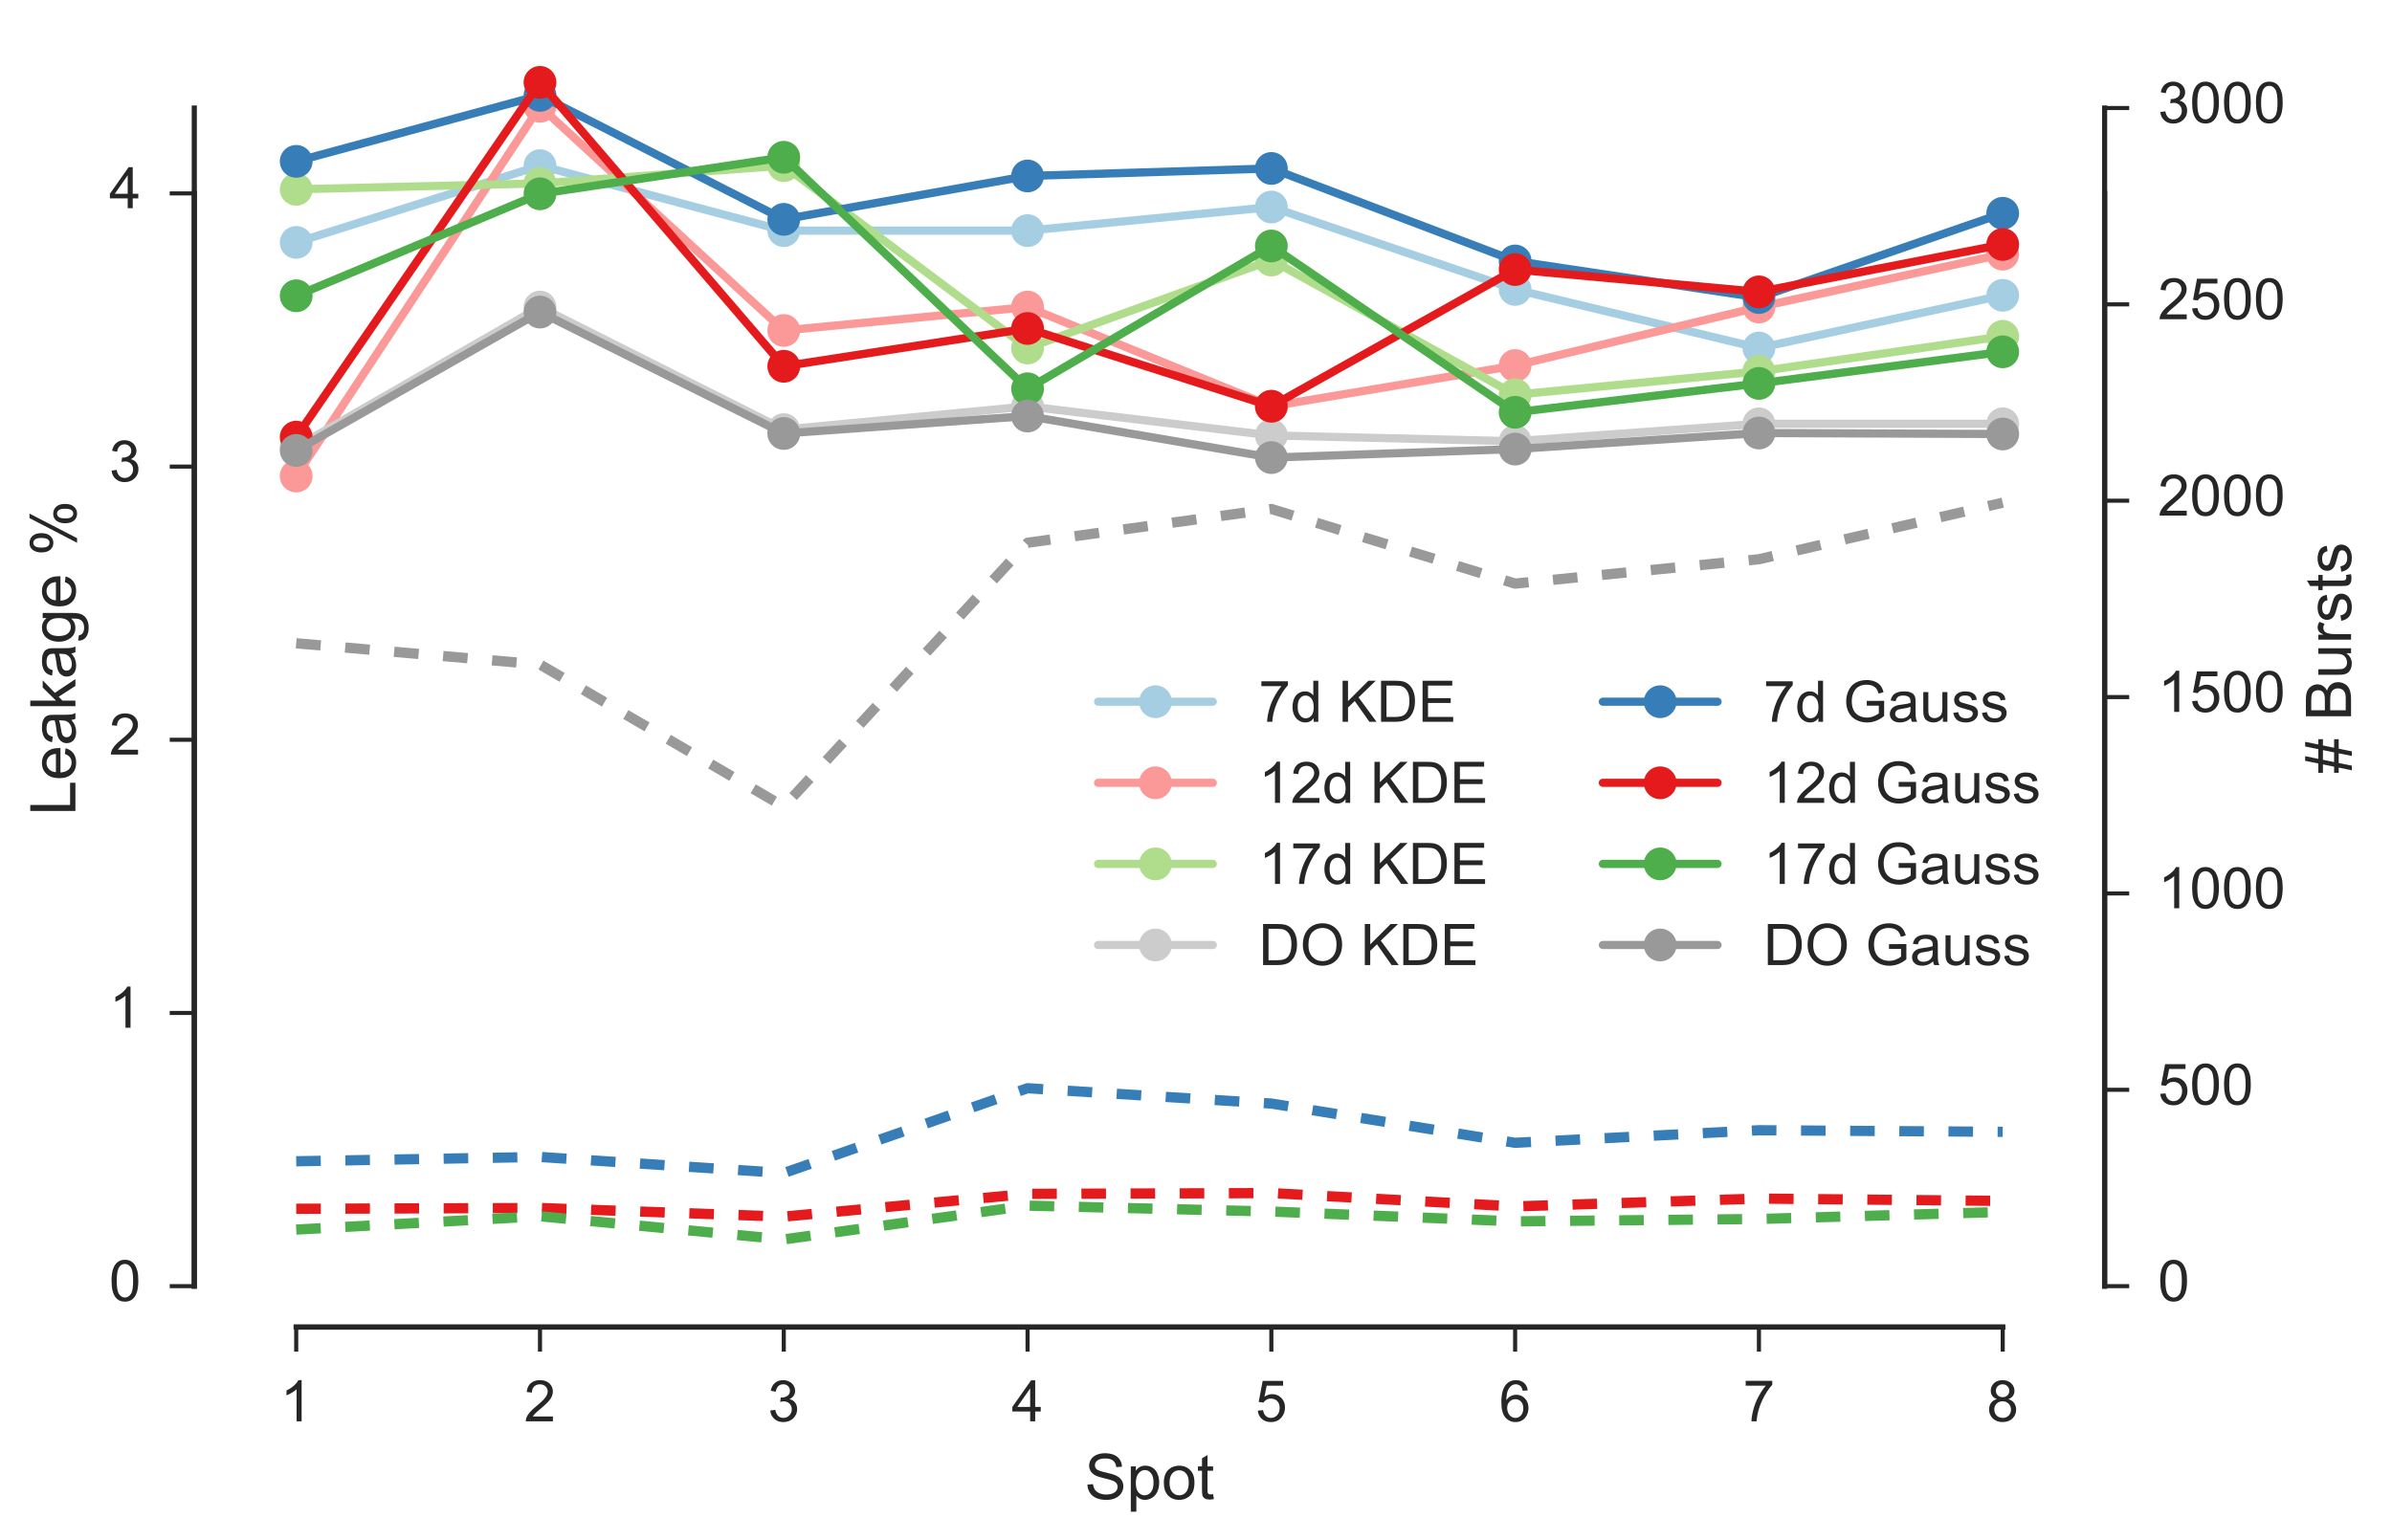 <?xml version="1.0" encoding="utf-8" standalone="no"?>
<!DOCTYPE svg PUBLIC "-//W3C//DTD SVG 1.1//EN"
  "http://www.w3.org/Graphics/SVG/1.1/DTD/svg11.dtd">
<!-- Created with matplotlib (http://matplotlib.org/) -->
<svg height="376pt" version="1.1" viewBox="0 0 584 376" width="584pt" xmlns="http://www.w3.org/2000/svg" xmlns:xlink="http://www.w3.org/1999/xlink">
 <defs>
  <style type="text/css">
*{stroke-linecap:butt;stroke-linejoin:round;stroke-miterlimit:100000;}
  </style>
 </defs>
 <g id="figure_1">
  <g id="patch_1">
   <path d="M 0 376.375 
L 584.262 376.375 
L 584.262 0 
L 0 0 
z
" style="fill:#ffffff;"/>
  </g>
  <g id="axes_1">
   <g id="patch_2">
    <path d="M 57.437 314.1 
L 503.837 314.1 
L 503.837 7.2 
L 57.437 7.2 
z
" style="fill:#ffffff;"/>
   </g>
   <g id="matplotlib.axis_1">
    <g id="xtick_1">
     <g id="line2d_1">
      <defs>
       <path d="M 0 0 
L 0 6 
" id="ma7aa2c79fd" style="stroke:#262626;"/>
      </defs>
      <g>
       <use style="fill:#262626;stroke:#262626;" x="72.317" xlink:href="#ma7aa2c79fd" y="324.1"/>
      </g>
     </g>
     <g id="text_1">
      <!-- 1 -->
      <defs>
       <path d="M 37.25 0 
L 28.469 0 
L 28.469 56 
Q 25.297 52.984 20.141 49.953 
Q 14.984 46.922 10.891 45.406 
L 10.891 53.906 
Q 18.266 57.375 23.781 62.297 
Q 29.297 67.234 31.594 71.875 
L 37.25 71.875 
z
" id="ArialMT-31"/>
      </defs>
      <g style="fill:#262626;" transform="translate(68.425 347.121)scale(0.14 -0.14)">
       <use xlink:href="#ArialMT-31"/>
      </g>
     </g>
    </g>
    <g id="xtick_2">
     <g id="line2d_2">
      <g>
       <use style="fill:#262626;stroke:#262626;" x="131.837" xlink:href="#ma7aa2c79fd" y="324.1"/>
      </g>
     </g>
     <g id="text_2">
      <!-- 2 -->
      <defs>
       <path d="M 50.344 8.453 
L 50.344 0 
L 3.031 0 
Q 2.938 3.172 4.047 6.109 
Q 5.859 10.938 9.828 15.625 
Q 13.812 20.312 21.344 26.469 
Q 33.016 36.031 37.109 41.625 
Q 41.219 47.219 41.219 52.203 
Q 41.219 57.422 37.469 61 
Q 33.734 64.594 27.734 64.594 
Q 21.391 64.594 17.578 60.781 
Q 13.766 56.984 13.719 50.25 
L 4.688 51.172 
Q 5.609 61.281 11.656 66.578 
Q 17.719 71.875 27.938 71.875 
Q 38.234 71.875 44.234 66.156 
Q 50.25 60.453 50.25 52 
Q 50.25 47.703 48.484 43.547 
Q 46.734 39.406 42.656 34.812 
Q 38.578 30.219 29.109 22.219 
Q 21.188 15.578 18.938 13.203 
Q 16.703 10.844 15.234 8.453 
z
" id="ArialMT-32"/>
      </defs>
      <g style="fill:#262626;" transform="translate(127.945 347.121)scale(0.14 -0.14)">
       <use xlink:href="#ArialMT-32"/>
      </g>
     </g>
    </g>
    <g id="xtick_3">
     <g id="line2d_3">
      <g>
       <use style="fill:#262626;stroke:#262626;" x="191.357" xlink:href="#ma7aa2c79fd" y="324.1"/>
      </g>
     </g>
     <g id="text_3">
      <!-- 3 -->
      <defs>
       <path d="M 4.203 18.891 
L 12.984 20.062 
Q 14.5 12.594 18.141 9.297 
Q 21.781 6 27 6 
Q 33.203 6 37.469 10.297 
Q 41.75 14.594 41.75 20.953 
Q 41.75 27 37.797 30.922 
Q 33.844 34.859 27.734 34.859 
Q 25.25 34.859 21.531 33.891 
L 22.516 41.609 
Q 23.391 41.5 23.922 41.5 
Q 29.547 41.5 34.031 44.422 
Q 38.531 47.359 38.531 53.469 
Q 38.531 58.297 35.25 61.469 
Q 31.984 64.656 26.812 64.656 
Q 21.688 64.656 18.266 61.422 
Q 14.844 58.203 13.875 51.766 
L 5.078 53.328 
Q 6.688 62.156 12.391 67.016 
Q 18.109 71.875 26.609 71.875 
Q 32.469 71.875 37.391 69.359 
Q 42.328 66.844 44.938 62.5 
Q 47.562 58.156 47.562 53.266 
Q 47.562 48.641 45.062 44.828 
Q 42.578 41.016 37.703 38.766 
Q 44.047 37.312 47.562 32.688 
Q 51.078 28.078 51.078 21.141 
Q 51.078 11.766 44.234 5.25 
Q 37.406 -1.266 26.953 -1.266 
Q 17.531 -1.266 11.297 4.344 
Q 5.078 9.969 4.203 18.891 
" id="ArialMT-33"/>
      </defs>
      <g style="fill:#262626;" transform="translate(187.465 347.121)scale(0.14 -0.14)">
       <use xlink:href="#ArialMT-33"/>
      </g>
     </g>
    </g>
    <g id="xtick_4">
     <g id="line2d_4">
      <g>
       <use style="fill:#262626;stroke:#262626;" x="250.877" xlink:href="#ma7aa2c79fd" y="324.1"/>
      </g>
     </g>
     <g id="text_4">
      <!-- 4 -->
      <defs>
       <path d="M 32.328 0 
L 32.328 17.141 
L 1.266 17.141 
L 1.266 25.203 
L 33.938 71.578 
L 41.109 71.578 
L 41.109 25.203 
L 50.781 25.203 
L 50.781 17.141 
L 41.109 17.141 
L 41.109 0 
z
M 32.328 25.203 
L 32.328 57.469 
L 9.906 25.203 
z
" id="ArialMT-34"/>
      </defs>
      <g style="fill:#262626;" transform="translate(246.985 347.121)scale(0.14 -0.14)">
       <use xlink:href="#ArialMT-34"/>
      </g>
     </g>
    </g>
    <g id="xtick_5">
     <g id="line2d_5">
      <g>
       <use style="fill:#262626;stroke:#262626;" x="310.397" xlink:href="#ma7aa2c79fd" y="324.1"/>
      </g>
     </g>
     <g id="text_5">
      <!-- 5 -->
      <defs>
       <path d="M 4.156 18.75 
L 13.375 19.531 
Q 14.406 12.797 18.141 9.391 
Q 21.875 6 27.156 6 
Q 33.5 6 37.891 10.781 
Q 42.281 15.578 42.281 23.484 
Q 42.281 31 38.062 35.344 
Q 33.844 39.703 27 39.703 
Q 22.75 39.703 19.328 37.766 
Q 15.922 35.844 13.969 32.766 
L 5.719 33.844 
L 12.641 70.609 
L 48.25 70.609 
L 48.25 62.203 
L 19.672 62.203 
L 15.828 42.969 
Q 22.266 47.469 29.344 47.469 
Q 38.719 47.469 45.156 40.969 
Q 51.609 34.469 51.609 24.266 
Q 51.609 14.547 45.953 7.469 
Q 39.062 -1.219 27.156 -1.219 
Q 17.391 -1.219 11.203 4.25 
Q 5.031 9.719 4.156 18.75 
" id="ArialMT-35"/>
      </defs>
      <g style="fill:#262626;" transform="translate(306.505 347.121)scale(0.14 -0.14)">
       <use xlink:href="#ArialMT-35"/>
      </g>
     </g>
    </g>
    <g id="xtick_6">
     <g id="line2d_6">
      <g>
       <use style="fill:#262626;stroke:#262626;" x="369.917" xlink:href="#ma7aa2c79fd" y="324.1"/>
      </g>
     </g>
     <g id="text_6">
      <!-- 6 -->
      <defs>
       <path d="M 49.75 54.047 
L 41.016 53.375 
Q 39.844 58.547 37.703 60.891 
Q 34.125 64.656 28.906 64.656 
Q 24.703 64.656 21.531 62.312 
Q 17.391 59.281 14.984 53.469 
Q 12.594 47.656 12.5 36.922 
Q 15.672 41.75 20.266 44.094 
Q 24.859 46.438 29.891 46.438 
Q 38.672 46.438 44.844 39.969 
Q 51.031 33.5 51.031 23.25 
Q 51.031 16.5 48.125 10.719 
Q 45.219 4.938 40.141 1.859 
Q 35.062 -1.219 28.609 -1.219 
Q 17.625 -1.219 10.688 6.859 
Q 3.766 14.938 3.766 33.5 
Q 3.766 54.25 11.422 63.672 
Q 18.109 71.875 29.438 71.875 
Q 37.891 71.875 43.281 67.141 
Q 48.688 62.406 49.75 54.047 
M 13.875 23.188 
Q 13.875 18.656 15.797 14.5 
Q 17.719 10.359 21.188 8.172 
Q 24.656 6 28.469 6 
Q 34.031 6 38.031 10.484 
Q 42.047 14.984 42.047 22.703 
Q 42.047 30.125 38.078 34.391 
Q 34.125 38.672 28.125 38.672 
Q 22.172 38.672 18.016 34.391 
Q 13.875 30.125 13.875 23.188 
" id="ArialMT-36"/>
      </defs>
      <g style="fill:#262626;" transform="translate(366.025 347.121)scale(0.14 -0.14)">
       <use xlink:href="#ArialMT-36"/>
      </g>
     </g>
    </g>
    <g id="xtick_7">
     <g id="line2d_7">
      <g>
       <use style="fill:#262626;stroke:#262626;" x="429.437" xlink:href="#ma7aa2c79fd" y="324.1"/>
      </g>
     </g>
     <g id="text_7">
      <!-- 7 -->
      <defs>
       <path d="M 4.734 62.203 
L 4.734 70.656 
L 51.078 70.656 
L 51.078 63.812 
Q 44.234 56.547 37.516 44.484 
Q 30.812 32.422 27.156 19.672 
Q 24.516 10.688 23.781 0 
L 14.75 0 
Q 14.891 8.453 18.062 20.406 
Q 21.234 32.375 27.172 43.484 
Q 33.109 54.594 39.797 62.203 
z
" id="ArialMT-37"/>
      </defs>
      <g style="fill:#262626;" transform="translate(425.545 347.121)scale(0.14 -0.14)">
       <use xlink:href="#ArialMT-37"/>
      </g>
     </g>
    </g>
    <g id="xtick_8">
     <g id="line2d_8">
      <g>
       <use style="fill:#262626;stroke:#262626;" x="488.957" xlink:href="#ma7aa2c79fd" y="324.1"/>
      </g>
     </g>
     <g id="text_8">
      <!-- 8 -->
      <defs>
       <path d="M 17.672 38.812 
Q 12.203 40.828 9.562 44.531 
Q 6.938 48.25 6.938 53.422 
Q 6.938 61.234 12.547 66.547 
Q 18.172 71.875 27.484 71.875 
Q 36.859 71.875 42.578 66.422 
Q 48.297 60.984 48.297 53.172 
Q 48.297 48.188 45.672 44.5 
Q 43.062 40.828 37.75 38.812 
Q 44.344 36.672 47.781 31.875 
Q 51.219 27.094 51.219 20.453 
Q 51.219 11.281 44.719 5.031 
Q 38.234 -1.219 27.641 -1.219 
Q 17.047 -1.219 10.547 5.047 
Q 4.047 11.328 4.047 20.703 
Q 4.047 27.688 7.594 32.391 
Q 11.141 37.109 17.672 38.812 
M 15.922 53.719 
Q 15.922 48.641 19.188 45.406 
Q 22.469 42.188 27.688 42.188 
Q 32.766 42.188 36.016 45.375 
Q 39.266 48.578 39.266 53.219 
Q 39.266 58.062 35.906 61.359 
Q 32.562 64.656 27.594 64.656 
Q 22.562 64.656 19.234 61.422 
Q 15.922 58.203 15.922 53.719 
M 13.094 20.656 
Q 13.094 16.891 14.875 13.375 
Q 16.656 9.859 20.172 7.922 
Q 23.688 6 27.734 6 
Q 34.031 6 38.125 10.047 
Q 42.234 14.109 42.234 20.359 
Q 42.234 26.703 38.016 30.859 
Q 33.797 35.016 27.438 35.016 
Q 21.234 35.016 17.156 30.906 
Q 13.094 26.812 13.094 20.656 
" id="ArialMT-38"/>
      </defs>
      <g style="fill:#262626;" transform="translate(485.065 347.121)scale(0.14 -0.14)">
       <use xlink:href="#ArialMT-38"/>
      </g>
     </g>
    </g>
    <g id="text_9">
     <!-- Spot -->
     <defs>
      <path d="M 6.594 -19.875 
L 6.594 51.859 
L 14.594 51.859 
L 14.594 45.125 
Q 17.438 49.078 21 51.047 
Q 24.562 53.031 29.641 53.031 
Q 36.281 53.031 41.359 49.609 
Q 46.438 46.188 49.016 39.953 
Q 51.609 33.734 51.609 26.312 
Q 51.609 18.359 48.75 11.984 
Q 45.906 5.609 40.453 2.219 
Q 35.016 -1.172 29 -1.172 
Q 24.609 -1.172 21.109 0.688 
Q 17.625 2.547 15.375 5.375 
L 15.375 -19.875 
z
M 14.547 25.641 
Q 14.547 15.625 18.594 10.844 
Q 22.656 6.062 28.422 6.062 
Q 34.281 6.062 38.453 11.016 
Q 42.625 15.969 42.625 26.375 
Q 42.625 36.281 38.547 41.203 
Q 34.469 46.141 28.812 46.141 
Q 23.188 46.141 18.859 40.891 
Q 14.547 35.641 14.547 25.641 
" id="ArialMT-70"/>
      <path d="M 25.781 7.859 
L 27.047 0.094 
Q 23.344 -0.688 20.406 -0.688 
Q 15.625 -0.688 12.984 0.828 
Q 10.359 2.344 9.281 4.812 
Q 8.203 7.281 8.203 15.188 
L 8.203 45.016 
L 1.766 45.016 
L 1.766 51.859 
L 8.203 51.859 
L 8.203 64.703 
L 16.938 69.969 
L 16.938 51.859 
L 25.781 51.859 
L 25.781 45.016 
L 16.938 45.016 
L 16.938 14.703 
Q 16.938 10.938 17.406 9.859 
Q 17.875 8.797 18.922 8.156 
Q 19.969 7.516 21.922 7.516 
Q 23.391 7.516 25.781 7.859 
" id="ArialMT-74"/>
      <path d="M 4.5 23 
L 13.422 23.781 
Q 14.062 18.406 16.375 14.969 
Q 18.703 11.531 23.578 9.406 
Q 28.469 7.281 34.578 7.281 
Q 39.984 7.281 44.141 8.891 
Q 48.297 10.5 50.312 13.297 
Q 52.344 16.109 52.344 19.438 
Q 52.344 22.797 50.391 25.312 
Q 48.438 27.828 43.953 29.547 
Q 41.062 30.672 31.203 33.031 
Q 21.344 35.406 17.391 37.5 
Q 12.25 40.188 9.734 44.156 
Q 7.234 48.141 7.234 53.078 
Q 7.234 58.5 10.297 63.203 
Q 13.375 67.922 19.281 70.359 
Q 25.203 72.797 32.422 72.797 
Q 40.375 72.797 46.453 70.234 
Q 52.547 67.672 55.812 62.688 
Q 59.078 57.719 59.328 51.422 
L 50.25 50.734 
Q 49.516 57.516 45.281 60.984 
Q 41.062 64.453 32.812 64.453 
Q 24.219 64.453 20.281 61.297 
Q 16.359 58.156 16.359 53.719 
Q 16.359 49.859 19.141 47.359 
Q 21.875 44.875 33.422 42.266 
Q 44.969 39.656 49.266 37.703 
Q 55.516 34.812 58.484 30.391 
Q 61.469 25.984 61.469 20.219 
Q 61.469 14.5 58.203 9.438 
Q 54.938 4.391 48.797 1.578 
Q 42.672 -1.219 35.016 -1.219 
Q 25.297 -1.219 18.719 1.609 
Q 12.156 4.438 8.422 10.125 
Q 4.688 15.828 4.5 23 
" id="ArialMT-53"/>
      <path d="M 3.328 25.922 
Q 3.328 40.328 11.328 47.266 
Q 18.016 53.031 27.641 53.031 
Q 38.328 53.031 45.109 46.016 
Q 51.906 39.016 51.906 26.656 
Q 51.906 16.656 48.906 10.906 
Q 45.906 5.172 40.156 2 
Q 34.422 -1.172 27.641 -1.172 
Q 16.75 -1.172 10.031 5.812 
Q 3.328 12.797 3.328 25.922 
M 12.359 25.922 
Q 12.359 15.969 16.703 11.016 
Q 21.047 6.062 27.641 6.062 
Q 34.188 6.062 38.531 11.031 
Q 42.875 16.016 42.875 26.219 
Q 42.875 35.844 38.5 40.797 
Q 34.125 45.75 27.641 45.75 
Q 21.047 45.75 16.703 40.812 
Q 12.359 35.891 12.359 25.922 
" id="ArialMT-6f"/>
     </defs>
     <g style="fill:#262626;" transform="translate(264.798 366.114)scale(0.154 -0.154)">
      <use xlink:href="#ArialMT-53"/>
      <use x="66.699" xlink:href="#ArialMT-70"/>
      <use x="122.314" xlink:href="#ArialMT-6f"/>
      <use x="177.93" xlink:href="#ArialMT-74"/>
     </g>
    </g>
   </g>
   <g id="matplotlib.axis_2">
    <g id="ytick_1">
     <g id="line2d_9">
      <defs>
       <path d="M 0 0 
L -6 0 
" id="m691c3d13e7" style="stroke:#262626;"/>
      </defs>
      <g>
       <use style="fill:#262626;stroke:#262626;" x="47.437" xlink:href="#m691c3d13e7" y="314.1"/>
      </g>
     </g>
     <g id="text_10">
      <!-- 0 -->
      <defs>
       <path d="M 4.156 35.297 
Q 4.156 48 6.766 55.734 
Q 9.375 63.484 14.516 67.672 
Q 19.672 71.875 27.484 71.875 
Q 33.25 71.875 37.594 69.547 
Q 41.938 67.234 44.766 62.859 
Q 47.609 58.5 49.219 52.219 
Q 50.828 45.953 50.828 35.297 
Q 50.828 22.703 48.234 14.969 
Q 45.656 7.234 40.5 3 
Q 35.359 -1.219 27.484 -1.219 
Q 17.141 -1.219 11.234 6.203 
Q 4.156 15.141 4.156 35.297 
M 13.188 35.297 
Q 13.188 17.672 17.312 11.828 
Q 21.438 6 27.484 6 
Q 33.547 6 37.672 11.859 
Q 41.797 17.719 41.797 35.297 
Q 41.797 52.984 37.672 58.781 
Q 33.547 64.594 27.391 64.594 
Q 21.344 64.594 17.719 59.469 
Q 13.188 52.938 13.188 35.297 
" id="ArialMT-30"/>
      </defs>
      <g style="fill:#262626;" transform="translate(26.652 317.719)scale(0.14 -0.14)">
       <use xlink:href="#ArialMT-30"/>
      </g>
     </g>
    </g>
    <g id="ytick_2">
     <g id="line2d_10">
      <g>
       <use style="fill:#262626;stroke:#262626;" x="47.437" xlink:href="#m691c3d13e7" y="247.383"/>
      </g>
     </g>
     <g id="text_11">
      <!-- 1 -->
      <g style="fill:#262626;" transform="translate(26.652 251.002)scale(0.14 -0.14)">
       <use xlink:href="#ArialMT-31"/>
      </g>
     </g>
    </g>
    <g id="ytick_3">
     <g id="line2d_11">
      <g>
       <use style="fill:#262626;stroke:#262626;" x="47.437" xlink:href="#m691c3d13e7" y="180.665"/>
      </g>
     </g>
     <g id="text_12">
      <!-- 2 -->
      <g style="fill:#262626;" transform="translate(26.652 184.284)scale(0.14 -0.14)">
       <use xlink:href="#ArialMT-32"/>
      </g>
     </g>
    </g>
    <g id="ytick_4">
     <g id="line2d_12">
      <g>
       <use style="fill:#262626;stroke:#262626;" x="47.437" xlink:href="#m691c3d13e7" y="113.948"/>
      </g>
     </g>
     <g id="text_13">
      <!-- 3 -->
      <g style="fill:#262626;" transform="translate(26.652 117.567)scale(0.14 -0.14)">
       <use xlink:href="#ArialMT-33"/>
      </g>
     </g>
    </g>
    <g id="ytick_5">
     <g id="line2d_13">
      <g>
       <use style="fill:#262626;stroke:#262626;" x="47.437" xlink:href="#m691c3d13e7" y="47.23"/>
      </g>
     </g>
     <g id="text_14">
      <!-- 4 -->
      <g style="fill:#262626;" transform="translate(26.652 50.85)scale(0.14 -0.14)">
       <use xlink:href="#ArialMT-34"/>
      </g>
     </g>
    </g>
    <g id="text_15">
     <!-- Leakage % -->
     <defs>
      <path id="ArialMT-20"/>
      <path d="M 7.328 0 
L 7.328 71.578 
L 16.797 71.578 
L 16.797 8.453 
L 52.047 8.453 
L 52.047 0 
z
" id="ArialMT-4c"/>
      <path d="M 6.641 0 
L 6.641 71.578 
L 15.438 71.578 
L 15.438 30.766 
L 36.234 51.859 
L 47.609 51.859 
L 27.781 32.625 
L 49.609 0 
L 38.766 0 
L 21.625 26.516 
L 15.438 20.562 
L 15.438 0 
z
" id="ArialMT-6b"/>
      <path d="M 4.984 -4.297 
L 13.531 -5.562 
Q 14.062 -9.516 16.5 -11.328 
Q 19.781 -13.766 25.438 -13.766 
Q 31.547 -13.766 34.859 -11.328 
Q 38.188 -8.891 39.359 -4.5 
Q 40.047 -1.812 39.984 6.781 
Q 34.234 0 25.641 0 
Q 14.938 0 9.078 7.719 
Q 3.219 15.438 3.219 26.219 
Q 3.219 33.641 5.906 39.906 
Q 8.594 46.188 13.688 49.609 
Q 18.797 53.031 25.688 53.031 
Q 34.859 53.031 40.828 45.609 
L 40.828 51.859 
L 48.922 51.859 
L 48.922 7.031 
Q 48.922 -5.078 46.453 -10.125 
Q 44 -15.188 38.641 -18.109 
Q 33.297 -21.047 25.484 -21.047 
Q 16.219 -21.047 10.5 -16.875 
Q 4.781 -12.703 4.984 -4.297 
M 12.25 26.859 
Q 12.25 16.656 16.297 11.969 
Q 20.359 7.281 26.469 7.281 
Q 32.516 7.281 36.609 11.938 
Q 40.719 16.609 40.719 26.562 
Q 40.719 36.078 36.5 40.906 
Q 32.281 45.75 26.312 45.75 
Q 20.453 45.75 16.344 40.984 
Q 12.25 36.234 12.25 26.859 
" id="ArialMT-67"/>
      <path d="M 42.094 16.703 
L 51.172 15.578 
Q 49.031 7.625 43.219 3.219 
Q 37.406 -1.172 28.375 -1.172 
Q 17 -1.172 10.328 5.828 
Q 3.656 12.844 3.656 25.484 
Q 3.656 38.578 10.391 45.797 
Q 17.141 53.031 27.875 53.031 
Q 38.281 53.031 44.875 45.953 
Q 51.469 38.875 51.469 26.031 
Q 51.469 25.25 51.422 23.688 
L 12.75 23.688 
Q 13.234 15.141 17.578 10.594 
Q 21.922 6.062 28.422 6.062 
Q 33.25 6.062 36.672 8.594 
Q 40.094 11.141 42.094 16.703 
M 13.234 30.906 
L 42.188 30.906 
Q 41.609 37.453 38.875 40.719 
Q 34.672 45.797 27.984 45.797 
Q 21.922 45.797 17.797 41.75 
Q 13.672 37.703 13.234 30.906 
" id="ArialMT-65"/>
      <path d="M 40.438 6.391 
Q 35.547 2.25 31.031 0.531 
Q 26.516 -1.172 21.344 -1.172 
Q 12.797 -1.172 8.203 3 
Q 3.609 7.172 3.609 13.672 
Q 3.609 17.484 5.344 20.625 
Q 7.078 23.781 9.891 25.688 
Q 12.703 27.594 16.219 28.562 
Q 18.797 29.25 24.031 29.891 
Q 34.672 31.156 39.703 32.906 
Q 39.75 34.719 39.75 35.203 
Q 39.75 40.578 37.25 42.781 
Q 33.891 45.75 27.25 45.75 
Q 21.047 45.75 18.094 43.578 
Q 15.141 41.406 13.719 35.891 
L 5.125 37.062 
Q 6.297 42.578 8.984 45.969 
Q 11.672 49.359 16.75 51.188 
Q 21.828 53.031 28.516 53.031 
Q 35.156 53.031 39.297 51.469 
Q 43.453 49.906 45.406 47.531 
Q 47.359 45.172 48.141 41.547 
Q 48.578 39.312 48.578 33.453 
L 48.578 21.734 
Q 48.578 9.469 49.141 6.219 
Q 49.703 2.984 51.375 0 
L 42.188 0 
Q 40.828 2.734 40.438 6.391 
M 39.703 26.031 
Q 34.906 24.078 25.344 22.703 
Q 19.922 21.922 17.672 20.938 
Q 15.438 19.969 14.203 18.094 
Q 12.984 16.219 12.984 13.922 
Q 12.984 10.406 15.641 8.062 
Q 18.312 5.719 23.438 5.719 
Q 28.516 5.719 32.469 7.938 
Q 36.422 10.156 38.281 14.016 
Q 39.703 17 39.703 22.797 
z
" id="ArialMT-61"/>
      <path d="M 5.812 54.391 
Q 5.812 62.062 9.672 67.422 
Q 13.531 72.797 20.844 72.797 
Q 27.594 72.797 32 67.984 
Q 36.422 63.188 36.422 53.859 
Q 36.422 44.781 31.953 39.875 
Q 27.484 34.969 20.953 34.969 
Q 14.453 34.969 10.125 39.797 
Q 5.812 44.625 5.812 54.391 
M 21.094 66.75 
Q 17.828 66.75 15.656 63.906 
Q 13.484 61.078 13.484 53.516 
Q 13.484 46.625 15.672 43.812 
Q 17.875 41.016 21.094 41.016 
Q 24.422 41.016 26.594 43.844 
Q 28.766 46.688 28.766 54.203 
Q 28.766 61.141 26.562 63.938 
Q 24.359 66.75 21.094 66.75 
M 21.141 -2.641 
L 60.297 72.797 
L 67.438 72.797 
L 28.422 -2.641 
z
M 52.094 16.797 
Q 52.094 24.516 55.953 29.859 
Q 59.812 35.203 67.188 35.203 
Q 73.922 35.203 78.344 30.391 
Q 82.766 25.594 82.766 16.266 
Q 82.766 7.172 78.297 2.266 
Q 73.828 -2.641 67.234 -2.641 
Q 60.75 -2.641 56.422 2.219 
Q 52.094 7.078 52.094 16.797 
M 67.438 29.156 
Q 64.109 29.156 61.938 26.312 
Q 59.766 23.484 59.766 15.922 
Q 59.766 9.078 61.953 6.25 
Q 64.156 3.422 67.391 3.422 
Q 70.75 3.422 72.922 6.25 
Q 75.094 9.078 75.094 16.609 
Q 75.094 23.531 72.891 26.344 
Q 70.703 29.156 67.438 29.156 
" id="ArialMT-25"/>
     </defs>
     <g style="fill:#262626;" transform="translate(18.411 199.178)rotate(-90.0)scale(0.154 -0.154)">
      <use xlink:href="#ArialMT-4c"/>
      <use x="55.615" xlink:href="#ArialMT-65"/>
      <use x="111.23" xlink:href="#ArialMT-61"/>
      <use x="166.846" xlink:href="#ArialMT-6b"/>
      <use x="216.846" xlink:href="#ArialMT-61"/>
      <use x="272.461" xlink:href="#ArialMT-67"/>
      <use x="328.076" xlink:href="#ArialMT-65"/>
      <use x="383.691" xlink:href="#ArialMT-20"/>
      <use x="411.475" xlink:href="#ArialMT-25"/>
     </g>
    </g>
   </g>
   <g id="line2d_14">
    <path clip-path="url(#p846a50daf1)" d="M 72.317 59.2 
L 131.837 40.452 
L 191.357 56.322 
L 250.877 56.322 
L 310.397 50.559 
L 369.917 70.687 
L 429.437 84.992 
L 488.957 72.12 
" style="fill:none;stroke:#a6cee3;stroke-linecap:round;stroke-width:2.0;"/>
    <defs>
     <path d="M 0 4 
C 1.061 4 2.078 3.579 2.828 2.828 
C 3.579 2.078 4 1.061 4 0 
C 4 -1.061 3.579 -2.078 2.828 -2.828 
C 2.078 -3.579 1.061 -4 0 -4 
C -1.061 -4 -2.078 -3.579 -2.828 -2.828 
C -3.579 -2.078 -4 -1.061 -4 0 
C -4 1.061 -3.579 2.078 -2.828 2.828 
C -2.078 3.579 -1.061 4 0 4 
z
" id="m840f59fdaf"/>
    </defs>
    <g clip-path="url(#p846a50daf1)">
     <use style="fill:#a6cee3;" x="72.317" xlink:href="#m840f59fdaf" y="59.2"/>
     <use style="fill:#a6cee3;" x="131.837" xlink:href="#m840f59fdaf" y="40.452"/>
     <use style="fill:#a6cee3;" x="191.357" xlink:href="#m840f59fdaf" y="56.322"/>
     <use style="fill:#a6cee3;" x="250.877" xlink:href="#m840f59fdaf" y="56.322"/>
     <use style="fill:#a6cee3;" x="310.397" xlink:href="#m840f59fdaf" y="50.559"/>
     <use style="fill:#a6cee3;" x="369.917" xlink:href="#m840f59fdaf" y="70.687"/>
     <use style="fill:#a6cee3;" x="429.437" xlink:href="#m840f59fdaf" y="84.992"/>
     <use style="fill:#a6cee3;" x="488.957" xlink:href="#m840f59fdaf" y="72.12"/>
    </g>
   </g>
   <g id="line2d_15">
    <path clip-path="url(#p846a50daf1)" d="M 72.317 116.256 
L 131.837 25.961 
L 191.357 80.707 
L 250.877 74.984 
L 310.397 99.238 
L 369.917 89.272 
L 429.437 74.984 
L 488.957 62.075 
" style="fill:none;stroke:#fb9898;stroke-linecap:round;stroke-width:2.0;"/>
    <defs>
     <path d="M 0 4 
C 1.061 4 2.078 3.579 2.828 2.828 
C 3.579 2.078 4 1.061 4 0 
C 4 -1.061 3.579 -2.078 2.828 -2.828 
C 2.078 -3.579 1.061 -4 0 -4 
C -1.061 -4 -2.078 -3.579 -2.828 -2.828 
C -3.579 -2.078 -4 -1.061 -4 0 
C -4 1.061 -3.579 2.078 -2.828 2.828 
C -2.078 3.579 -1.061 4 0 4 
z
" id="ma49b7b3a50"/>
    </defs>
    <g clip-path="url(#p846a50daf1)">
     <use style="fill:#fb9898;" x="72.317" xlink:href="#ma49b7b3a50" y="116.256"/>
     <use style="fill:#fb9898;" x="131.837" xlink:href="#ma49b7b3a50" y="25.961"/>
     <use style="fill:#fb9898;" x="191.357" xlink:href="#ma49b7b3a50" y="80.707"/>
     <use style="fill:#fb9898;" x="250.877" xlink:href="#ma49b7b3a50" y="74.984"/>
     <use style="fill:#fb9898;" x="310.397" xlink:href="#ma49b7b3a50" y="99.238"/>
     <use style="fill:#fb9898;" x="369.917" xlink:href="#ma49b7b3a50" y="89.272"/>
     <use style="fill:#fb9898;" x="429.437" xlink:href="#ma49b7b3a50" y="74.984"/>
     <use style="fill:#fb9898;" x="488.957" xlink:href="#ma49b7b3a50" y="62.075"/>
    </g>
   </g>
   <g id="line2d_16">
    <path clip-path="url(#p846a50daf1)" d="M 72.317 46.231 
L 131.837 44.787 
L 191.357 40.452 
L 250.877 84.992 
L 310.397 63.512 
L 369.917 96.394 
L 429.437 90.697 
L 488.957 82.136 
" style="fill:none;stroke:#b0dd8b;stroke-linecap:round;stroke-width:2.0;"/>
    <defs>
     <path d="M 0 4 
C 1.061 4 2.078 3.579 2.828 2.828 
C 3.579 2.078 4 1.061 4 0 
C 4 -1.061 3.579 -2.078 2.828 -2.828 
C 2.078 -3.579 1.061 -4 0 -4 
C -1.061 -4 -2.078 -3.579 -2.828 -2.828 
C -3.579 -2.078 -4 -1.061 -4 0 
C -4 1.061 -3.579 2.078 -2.828 2.828 
C -2.078 3.579 -1.061 4 0 4 
z
" id="m18bdeb014a"/>
    </defs>
    <g clip-path="url(#p846a50daf1)">
     <use style="fill:#b0dd8b;" x="72.317" xlink:href="#m18bdeb014a" y="46.231"/>
     <use style="fill:#b0dd8b;" x="131.837" xlink:href="#m18bdeb014a" y="44.787"/>
     <use style="fill:#b0dd8b;" x="191.357" xlink:href="#m18bdeb014a" y="40.452"/>
     <use style="fill:#b0dd8b;" x="250.877" xlink:href="#m18bdeb014a" y="84.992"/>
     <use style="fill:#b0dd8b;" x="310.397" xlink:href="#m18bdeb014a" y="63.512"/>
     <use style="fill:#b0dd8b;" x="369.917" xlink:href="#m18bdeb014a" y="96.394"/>
     <use style="fill:#b0dd8b;" x="429.437" xlink:href="#m18bdeb014a" y="90.697"/>
     <use style="fill:#b0dd8b;" x="488.957" xlink:href="#m18bdeb014a" y="82.136"/>
    </g>
   </g>
   <g id="line2d_17">
    <path clip-path="url(#p846a50daf1)" d="M 72.317 109.175 
L 131.837 74.984 
L 191.357 104.92 
L 250.877 99.238 
L 310.397 106.339 
L 369.917 107.758 
L 429.437 103.5 
L 488.957 103.5 
" style="fill:none;stroke:#cccccc;stroke-linecap:round;stroke-width:2.0;"/>
    <defs>
     <path d="M 0 4 
C 1.061 4 2.078 3.579 2.828 2.828 
C 3.579 2.078 4 1.061 4 0 
C 4 -1.061 3.579 -2.078 2.828 -2.828 
C 2.078 -3.579 1.061 -4 0 -4 
C -1.061 -4 -2.078 -3.579 -2.828 -2.828 
C -3.579 -2.078 -4 -1.061 -4 0 
C -4 1.061 -3.579 2.078 -2.828 2.828 
C -2.078 3.579 -1.061 4 0 4 
z
" id="m06f3ff4e9d"/>
    </defs>
    <g clip-path="url(#p846a50daf1)">
     <use style="fill:#cccccc;" x="72.317" xlink:href="#m06f3ff4e9d" y="109.175"/>
     <use style="fill:#cccccc;" x="131.837" xlink:href="#m06f3ff4e9d" y="74.984"/>
     <use style="fill:#cccccc;" x="191.357" xlink:href="#m06f3ff4e9d" y="104.92"/>
     <use style="fill:#cccccc;" x="250.877" xlink:href="#m06f3ff4e9d" y="99.238"/>
     <use style="fill:#cccccc;" x="310.397" xlink:href="#m06f3ff4e9d" y="106.339"/>
     <use style="fill:#cccccc;" x="369.917" xlink:href="#m06f3ff4e9d" y="107.758"/>
     <use style="fill:#cccccc;" x="429.437" xlink:href="#m06f3ff4e9d" y="103.5"/>
     <use style="fill:#cccccc;" x="488.957" xlink:href="#m06f3ff4e9d" y="103.5"/>
    </g>
   </g>
   <g id="line2d_18">
    <path clip-path="url(#p846a50daf1)" d="M 72.317 39.407 
L 131.837 23.287 
L 191.357 53.573 
L 250.877 42.971 
L 310.397 41.138 
L 369.917 63.736 
L 429.437 72.665 
L 488.957 52.089 
" style="fill:none;stroke:#377eb8;stroke-linecap:round;stroke-width:2.0;"/>
    <defs>
     <path d="M 0 4 
C 1.061 4 2.078 3.579 2.828 2.828 
C 3.579 2.078 4 1.061 4 0 
C 4 -1.061 3.579 -2.078 2.828 -2.828 
C 2.078 -3.579 1.061 -4 0 -4 
C -1.061 -4 -2.078 -3.579 -2.828 -2.828 
C -3.579 -2.078 -4 -1.061 -4 0 
C -4 1.061 -3.579 2.078 -2.828 2.828 
C -2.078 3.579 -1.061 4 0 4 
z
" id="md08cf0278b"/>
    </defs>
    <g clip-path="url(#p846a50daf1)">
     <use style="fill:#377eb8;" x="72.317" xlink:href="#md08cf0278b" y="39.407"/>
     <use style="fill:#377eb8;" x="131.837" xlink:href="#md08cf0278b" y="23.287"/>
     <use style="fill:#377eb8;" x="191.357" xlink:href="#md08cf0278b" y="53.573"/>
     <use style="fill:#377eb8;" x="250.877" xlink:href="#md08cf0278b" y="42.971"/>
     <use style="fill:#377eb8;" x="310.397" xlink:href="#md08cf0278b" y="41.138"/>
     <use style="fill:#377eb8;" x="369.917" xlink:href="#md08cf0278b" y="63.736"/>
     <use style="fill:#377eb8;" x="429.437" xlink:href="#md08cf0278b" y="72.665"/>
     <use style="fill:#377eb8;" x="488.957" xlink:href="#md08cf0278b" y="52.089"/>
    </g>
   </g>
   <g id="line2d_19">
    <path clip-path="url(#p846a50daf1)" d="M 72.317 106.753 
L 131.837 20.12 
L 191.357 89.453 
L 250.877 80.221 
L 310.397 99.218 
L 369.917 65.83 
L 429.437 71.285 
L 488.957 59.696 
" style="fill:none;stroke:#e41a1c;stroke-linecap:round;stroke-width:2.0;"/>
    <defs>
     <path d="M 0 4 
C 1.061 4 2.078 3.579 2.828 2.828 
C 3.579 2.078 4 1.061 4 0 
C 4 -1.061 3.579 -2.078 2.828 -2.828 
C 2.078 -3.579 1.061 -4 0 -4 
C -1.061 -4 -2.078 -3.579 -2.828 -2.828 
C -3.579 -2.078 -4 -1.061 -4 0 
C -4 1.061 -3.579 2.078 -2.828 2.828 
C -2.078 3.579 -1.061 4 0 4 
z
" id="m9f7e70375c"/>
    </defs>
    <g clip-path="url(#p846a50daf1)">
     <use style="fill:#e41a1c;" x="72.317" xlink:href="#m9f7e70375c" y="106.753"/>
     <use style="fill:#e41a1c;" x="131.837" xlink:href="#m9f7e70375c" y="20.12"/>
     <use style="fill:#e41a1c;" x="191.357" xlink:href="#m9f7e70375c" y="89.453"/>
     <use style="fill:#e41a1c;" x="250.877" xlink:href="#m9f7e70375c" y="80.221"/>
     <use style="fill:#e41a1c;" x="310.397" xlink:href="#m9f7e70375c" y="99.218"/>
     <use style="fill:#e41a1c;" x="369.917" xlink:href="#m9f7e70375c" y="65.83"/>
     <use style="fill:#e41a1c;" x="429.437" xlink:href="#m9f7e70375c" y="71.285"/>
     <use style="fill:#e41a1c;" x="488.957" xlink:href="#m9f7e70375c" y="59.696"/>
    </g>
   </g>
   <g id="line2d_20">
    <path clip-path="url(#p846a50daf1)" d="M 72.317 72.237 
L 131.837 47.334 
L 191.357 38.412 
L 250.877 94.947 
L 310.397 60.072 
L 369.917 100.687 
L 429.437 93.634 
L 488.957 85.924 
" style="fill:none;stroke:#4eae4b;stroke-linecap:round;stroke-width:2.0;"/>
    <defs>
     <path d="M 0 4 
C 1.061 4 2.078 3.579 2.828 2.828 
C 3.579 2.078 4 1.061 4 0 
C 4 -1.061 3.579 -2.078 2.828 -2.828 
C 2.078 -3.579 1.061 -4 0 -4 
C -1.061 -4 -2.078 -3.579 -2.828 -2.828 
C -3.579 -2.078 -4 -1.061 -4 0 
C -4 1.061 -3.579 2.078 -2.828 2.828 
C -2.078 3.579 -1.061 4 0 4 
z
" id="m5529d329f0"/>
    </defs>
    <g clip-path="url(#p846a50daf1)">
     <use style="fill:#4eae4b;" x="72.317" xlink:href="#m5529d329f0" y="72.237"/>
     <use style="fill:#4eae4b;" x="131.837" xlink:href="#m5529d329f0" y="47.334"/>
     <use style="fill:#4eae4b;" x="191.357" xlink:href="#m5529d329f0" y="38.412"/>
     <use style="fill:#4eae4b;" x="250.877" xlink:href="#m5529d329f0" y="94.947"/>
     <use style="fill:#4eae4b;" x="310.397" xlink:href="#m5529d329f0" y="60.072"/>
     <use style="fill:#4eae4b;" x="369.917" xlink:href="#m5529d329f0" y="100.687"/>
     <use style="fill:#4eae4b;" x="429.437" xlink:href="#m5529d329f0" y="93.634"/>
     <use style="fill:#4eae4b;" x="488.957" xlink:href="#m5529d329f0" y="85.924"/>
    </g>
   </g>
   <g id="line2d_21">
    <path clip-path="url(#p846a50daf1)" d="M 72.317 110.006 
L 131.837 76.215 
L 191.357 105.867 
L 250.877 101.606 
L 310.397 111.752 
L 369.917 109.672 
L 429.437 105.755 
L 488.957 105.989 
" style="fill:none;stroke:#999999;stroke-linecap:round;stroke-width:2.0;"/>
    <defs>
     <path d="M 0 4 
C 1.061 4 2.078 3.579 2.828 2.828 
C 3.579 2.078 4 1.061 4 0 
C 4 -1.061 3.579 -2.078 2.828 -2.828 
C 2.078 -3.579 1.061 -4 0 -4 
C -1.061 -4 -2.078 -3.579 -2.828 -2.828 
C -3.579 -2.078 -4 -1.061 -4 0 
C -4 1.061 -3.579 2.078 -2.828 2.828 
C -2.078 3.579 -1.061 4 0 4 
z
" id="md5aa21de78"/>
    </defs>
    <g clip-path="url(#p846a50daf1)">
     <use style="fill:#999999;" x="72.317" xlink:href="#md5aa21de78" y="110.006"/>
     <use style="fill:#999999;" x="131.837" xlink:href="#md5aa21de78" y="76.215"/>
     <use style="fill:#999999;" x="191.357" xlink:href="#md5aa21de78" y="105.867"/>
     <use style="fill:#999999;" x="250.877" xlink:href="#md5aa21de78" y="101.606"/>
     <use style="fill:#999999;" x="310.397" xlink:href="#md5aa21de78" y="111.752"/>
     <use style="fill:#999999;" x="369.917" xlink:href="#md5aa21de78" y="109.672"/>
     <use style="fill:#999999;" x="429.437" xlink:href="#md5aa21de78" y="105.755"/>
     <use style="fill:#999999;" x="488.957" xlink:href="#md5aa21de78" y="105.989"/>
    </g>
   </g>
   <g id="patch_3">
    <path d="M 47.437 314.1 
L 47.437 47.23 
" style="fill:none;stroke:#262626;stroke-linecap:square;stroke-linejoin:miter;stroke-width:1.25;"/>
   </g>
   <g id="patch_4">
    <path d="M 72.317 324.1 
L 488.957 324.1 
" style="fill:none;stroke:#262626;stroke-linecap:square;stroke-linejoin:miter;stroke-width:1.25;"/>
   </g>
   <g id="patch_5">
    <path d="M 513.837 314.1 
L 513.837 47.23 
" style="fill:none;stroke:#262626;stroke-linecap:square;stroke-linejoin:miter;stroke-width:1.25;"/>
   </g>
   <g id="legend_1">
    <g id="line2d_22">
     <path d="M 268.099 171.371 
L 296.099 171.371 
" style="fill:none;stroke:#a6cee3;stroke-linecap:round;stroke-width:2.0;"/>
    </g>
    <g id="line2d_23">
     <g>
      <use style="fill:#a6cee3;" x="282.099" xlink:href="#m840f59fdaf" y="171.371"/>
     </g>
    </g>
    <g id="text_16">
     <!-- 7d KDE -->
     <defs>
      <path d="M 7.328 0 
L 7.328 71.578 
L 16.797 71.578 
L 16.797 36.078 
L 52.344 71.578 
L 65.188 71.578 
L 35.156 42.578 
L 66.5 0 
L 54 0 
L 28.516 36.234 
L 16.797 24.812 
L 16.797 0 
z
" id="ArialMT-4b"/>
      <path d="M 40.234 0 
L 40.234 6.547 
Q 35.297 -1.172 25.734 -1.172 
Q 19.531 -1.172 14.328 2.25 
Q 9.125 5.672 6.266 11.797 
Q 3.422 17.922 3.422 25.875 
Q 3.422 33.641 6 39.969 
Q 8.594 46.297 13.766 49.656 
Q 18.953 53.031 25.344 53.031 
Q 30.031 53.031 33.688 51.047 
Q 37.359 49.078 39.656 45.906 
L 39.656 71.578 
L 48.391 71.578 
L 48.391 0 
z
M 12.453 25.875 
Q 12.453 15.922 16.641 10.984 
Q 20.844 6.062 26.562 6.062 
Q 32.328 6.062 36.344 10.766 
Q 40.375 15.484 40.375 25.141 
Q 40.375 35.797 36.266 40.766 
Q 32.172 45.75 26.172 45.75 
Q 20.312 45.75 16.375 40.969 
Q 12.453 36.188 12.453 25.875 
" id="ArialMT-64"/>
      <path d="M 7.719 0 
L 7.719 71.578 
L 32.375 71.578 
Q 40.719 71.578 45.125 70.562 
Q 51.266 69.141 55.609 65.438 
Q 61.281 60.641 64.078 53.188 
Q 66.891 45.75 66.891 36.188 
Q 66.891 28.031 64.984 21.734 
Q 63.094 15.438 60.109 11.297 
Q 57.125 7.172 53.578 4.797 
Q 50.047 2.438 45.047 1.219 
Q 40.047 0 33.547 0 
z
M 17.188 8.453 
L 32.469 8.453 
Q 39.547 8.453 43.578 9.766 
Q 47.609 11.078 50 13.484 
Q 53.375 16.844 55.25 22.531 
Q 57.125 28.219 57.125 36.328 
Q 57.125 47.562 53.438 53.594 
Q 49.75 59.625 44.484 61.672 
Q 40.672 63.141 32.234 63.141 
L 17.188 63.141 
z
" id="ArialMT-44"/>
      <path d="M 7.906 0 
L 7.906 71.578 
L 59.672 71.578 
L 59.672 63.141 
L 17.391 63.141 
L 17.391 41.219 
L 56.984 41.219 
L 56.984 32.812 
L 17.391 32.812 
L 17.391 8.453 
L 61.328 8.453 
L 61.328 0 
z
" id="ArialMT-45"/>
     </defs>
     <g style="fill:#262626;" transform="translate(307.299 176.271)scale(0.14 -0.14)">
      <use xlink:href="#ArialMT-37"/>
      <use x="55.615" xlink:href="#ArialMT-64"/>
      <use x="111.23" xlink:href="#ArialMT-20"/>
      <use x="139.014" xlink:href="#ArialMT-4b"/>
      <use x="205.713" xlink:href="#ArialMT-44"/>
      <use x="277.93" xlink:href="#ArialMT-45"/>
     </g>
    </g>
    <g id="line2d_24">
     <path d="M 268.099 191.174 
L 296.099 191.174 
" style="fill:none;stroke:#fb9898;stroke-linecap:round;stroke-width:2.0;"/>
    </g>
    <g id="line2d_25">
     <g>
      <use style="fill:#fb9898;" x="282.099" xlink:href="#ma49b7b3a50" y="191.174"/>
     </g>
    </g>
    <g id="text_17">
     <!-- 12d KDE -->
     <g style="fill:#262626;" transform="translate(307.299 196.074)scale(0.14 -0.14)">
      <use xlink:href="#ArialMT-31"/>
      <use x="55.615" xlink:href="#ArialMT-32"/>
      <use x="111.23" xlink:href="#ArialMT-64"/>
      <use x="166.846" xlink:href="#ArialMT-20"/>
      <use x="194.629" xlink:href="#ArialMT-4b"/>
      <use x="261.328" xlink:href="#ArialMT-44"/>
      <use x="333.545" xlink:href="#ArialMT-45"/>
     </g>
    </g>
    <g id="line2d_26">
     <path d="M 268.099 210.978 
L 296.099 210.978 
" style="fill:none;stroke:#b0dd8b;stroke-linecap:round;stroke-width:2.0;"/>
    </g>
    <g id="line2d_27">
     <g>
      <use style="fill:#b0dd8b;" x="282.099" xlink:href="#m18bdeb014a" y="210.978"/>
     </g>
    </g>
    <g id="text_18">
     <!-- 17d KDE -->
     <g style="fill:#262626;" transform="translate(307.299 215.878)scale(0.14 -0.14)">
      <use xlink:href="#ArialMT-31"/>
      <use x="55.615" xlink:href="#ArialMT-37"/>
      <use x="111.23" xlink:href="#ArialMT-64"/>
      <use x="166.846" xlink:href="#ArialMT-20"/>
      <use x="194.629" xlink:href="#ArialMT-4b"/>
      <use x="261.328" xlink:href="#ArialMT-44"/>
      <use x="333.545" xlink:href="#ArialMT-45"/>
     </g>
    </g>
    <g id="line2d_28">
     <path d="M 268.099 230.781 
L 296.099 230.781 
" style="fill:none;stroke:#cccccc;stroke-linecap:round;stroke-width:2.0;"/>
    </g>
    <g id="line2d_29">
     <g>
      <use style="fill:#cccccc;" x="282.099" xlink:href="#m06f3ff4e9d" y="230.781"/>
     </g>
    </g>
    <g id="text_19">
     <!-- DO KDE -->
     <defs>
      <path d="M 4.828 34.859 
Q 4.828 52.688 14.391 62.766 
Q 23.969 72.859 39.109 72.859 
Q 49.031 72.859 56.984 68.109 
Q 64.938 63.375 69.109 54.906 
Q 73.297 46.438 73.297 35.688 
Q 73.297 24.812 68.891 16.219 
Q 64.5 7.625 56.438 3.203 
Q 48.391 -1.219 39.062 -1.219 
Q 28.953 -1.219 20.984 3.656 
Q 13.031 8.547 8.922 16.984 
Q 4.828 25.438 4.828 34.859 
M 14.594 34.719 
Q 14.594 21.781 21.547 14.328 
Q 28.516 6.891 39.016 6.891 
Q 49.703 6.891 56.609 14.406 
Q 63.531 21.922 63.531 35.75 
Q 63.531 44.484 60.578 51 
Q 57.625 57.516 51.922 61.109 
Q 46.234 64.703 39.156 64.703 
Q 29.109 64.703 21.844 57.781 
Q 14.594 50.875 14.594 34.719 
" id="ArialMT-4f"/>
     </defs>
     <g style="fill:#262626;" transform="translate(307.299 235.681)scale(0.14 -0.14)">
      <use xlink:href="#ArialMT-44"/>
      <use x="72.217" xlink:href="#ArialMT-4f"/>
      <use x="150.0" xlink:href="#ArialMT-20"/>
      <use x="177.783" xlink:href="#ArialMT-4b"/>
      <use x="244.482" xlink:href="#ArialMT-44"/>
      <use x="316.699" xlink:href="#ArialMT-45"/>
     </g>
    </g>
    <g id="line2d_30">
     <path d="M 391.332 171.371 
L 419.332 171.371 
" style="fill:none;stroke:#377eb8;stroke-linecap:round;stroke-width:2.0;"/>
    </g>
    <g id="line2d_31">
     <g>
      <use style="fill:#377eb8;" x="405.332" xlink:href="#md08cf0278b" y="171.371"/>
     </g>
    </g>
    <g id="text_20">
     <!-- 7d Gauss -->
     <defs>
      <path d="M 3.078 15.484 
L 11.766 16.844 
Q 12.5 11.625 15.844 8.844 
Q 19.188 6.062 25.203 6.062 
Q 31.25 6.062 34.172 8.516 
Q 37.109 10.984 37.109 14.312 
Q 37.109 17.281 34.516 19 
Q 32.719 20.172 25.531 21.969 
Q 15.875 24.422 12.141 26.203 
Q 8.406 27.984 6.469 31.125 
Q 4.547 34.281 4.547 38.094 
Q 4.547 41.547 6.125 44.5 
Q 7.719 47.469 10.453 49.422 
Q 12.5 50.922 16.031 51.969 
Q 19.578 53.031 23.641 53.031 
Q 29.734 53.031 34.344 51.266 
Q 38.969 49.516 41.156 46.5 
Q 43.359 43.5 44.188 38.484 
L 35.594 37.312 
Q 35.016 41.312 32.203 43.547 
Q 29.391 45.797 24.266 45.797 
Q 18.219 45.797 15.625 43.797 
Q 13.031 41.797 13.031 39.109 
Q 13.031 37.406 14.109 36.031 
Q 15.188 34.625 17.484 33.688 
Q 18.797 33.203 25.25 31.453 
Q 34.578 28.953 38.25 27.359 
Q 41.938 25.781 44.031 22.75 
Q 46.141 19.734 46.141 15.234 
Q 46.141 10.844 43.578 6.953 
Q 41.016 3.078 36.172 0.953 
Q 31.344 -1.172 25.25 -1.172 
Q 15.141 -1.172 9.844 3.031 
Q 4.547 7.234 3.078 15.484 
" id="ArialMT-73"/>
      <path d="M 41.219 28.078 
L 41.219 36.469 
L 71.531 36.531 
L 71.531 9.969 
Q 64.547 4.391 57.125 1.578 
Q 49.703 -1.219 41.891 -1.219 
Q 31.344 -1.219 22.719 3.297 
Q 14.109 7.812 9.719 16.359 
Q 5.328 24.906 5.328 35.453 
Q 5.328 45.906 9.688 54.953 
Q 14.062 64.016 22.266 68.406 
Q 30.469 72.797 41.156 72.797 
Q 48.922 72.797 55.188 70.281 
Q 61.469 67.781 65.031 63.281 
Q 68.609 58.797 70.453 51.562 
L 61.922 49.219 
Q 60.297 54.688 57.906 57.812 
Q 55.516 60.938 51.062 62.812 
Q 46.625 64.703 41.219 64.703 
Q 34.719 64.703 29.984 62.719 
Q 25.25 60.75 22.344 57.516 
Q 19.438 54.297 17.828 50.438 
Q 15.094 43.797 15.094 36.031 
Q 15.094 26.469 18.391 20.016 
Q 21.688 13.578 27.984 10.453 
Q 34.281 7.328 41.359 7.328 
Q 47.516 7.328 53.375 9.688 
Q 59.234 12.062 62.25 14.75 
L 62.25 28.078 
z
" id="ArialMT-47"/>
      <path d="M 40.578 0 
L 40.578 7.625 
Q 34.516 -1.172 24.125 -1.172 
Q 19.531 -1.172 15.547 0.578 
Q 11.578 2.344 9.641 5 
Q 7.719 7.672 6.938 11.531 
Q 6.391 14.109 6.391 19.734 
L 6.391 51.859 
L 15.188 51.859 
L 15.188 23.094 
Q 15.188 16.219 15.719 13.812 
Q 16.547 10.359 19.234 8.375 
Q 21.922 6.391 25.875 6.391 
Q 29.828 6.391 33.297 8.422 
Q 36.766 10.453 38.203 13.938 
Q 39.656 17.438 39.656 24.078 
L 39.656 51.859 
L 48.438 51.859 
L 48.438 0 
z
" id="ArialMT-75"/>
     </defs>
     <g style="fill:#262626;" transform="translate(430.532 176.271)scale(0.14 -0.14)">
      <use xlink:href="#ArialMT-37"/>
      <use x="55.615" xlink:href="#ArialMT-64"/>
      <use x="111.23" xlink:href="#ArialMT-20"/>
      <use x="139.014" xlink:href="#ArialMT-47"/>
      <use x="216.797" xlink:href="#ArialMT-61"/>
      <use x="272.412" xlink:href="#ArialMT-75"/>
      <use x="328.027" xlink:href="#ArialMT-73"/>
      <use x="378.027" xlink:href="#ArialMT-73"/>
     </g>
    </g>
    <g id="line2d_32">
     <path d="M 391.332 191.174 
L 419.332 191.174 
" style="fill:none;stroke:#e41a1c;stroke-linecap:round;stroke-width:2.0;"/>
    </g>
    <g id="line2d_33">
     <g>
      <use style="fill:#e41a1c;" x="405.332" xlink:href="#m9f7e70375c" y="191.174"/>
     </g>
    </g>
    <g id="text_21">
     <!-- 12d Gauss -->
     <g style="fill:#262626;" transform="translate(430.532 196.074)scale(0.14 -0.14)">
      <use xlink:href="#ArialMT-31"/>
      <use x="55.615" xlink:href="#ArialMT-32"/>
      <use x="111.23" xlink:href="#ArialMT-64"/>
      <use x="166.846" xlink:href="#ArialMT-20"/>
      <use x="194.629" xlink:href="#ArialMT-47"/>
      <use x="272.412" xlink:href="#ArialMT-61"/>
      <use x="328.027" xlink:href="#ArialMT-75"/>
      <use x="383.643" xlink:href="#ArialMT-73"/>
      <use x="433.643" xlink:href="#ArialMT-73"/>
     </g>
    </g>
    <g id="line2d_34">
     <path d="M 391.332 210.978 
L 419.332 210.978 
" style="fill:none;stroke:#4eae4b;stroke-linecap:round;stroke-width:2.0;"/>
    </g>
    <g id="line2d_35">
     <g>
      <use style="fill:#4eae4b;" x="405.332" xlink:href="#m5529d329f0" y="210.978"/>
     </g>
    </g>
    <g id="text_22">
     <!-- 17d Gauss -->
     <g style="fill:#262626;" transform="translate(430.532 215.878)scale(0.14 -0.14)">
      <use xlink:href="#ArialMT-31"/>
      <use x="55.615" xlink:href="#ArialMT-37"/>
      <use x="111.23" xlink:href="#ArialMT-64"/>
      <use x="166.846" xlink:href="#ArialMT-20"/>
      <use x="194.629" xlink:href="#ArialMT-47"/>
      <use x="272.412" xlink:href="#ArialMT-61"/>
      <use x="328.027" xlink:href="#ArialMT-75"/>
      <use x="383.643" xlink:href="#ArialMT-73"/>
      <use x="433.643" xlink:href="#ArialMT-73"/>
     </g>
    </g>
    <g id="line2d_36">
     <path d="M 391.332 230.781 
L 419.332 230.781 
" style="fill:none;stroke:#999999;stroke-linecap:round;stroke-width:2.0;"/>
    </g>
    <g id="line2d_37">
     <g>
      <use style="fill:#999999;" x="405.332" xlink:href="#md5aa21de78" y="230.781"/>
     </g>
    </g>
    <g id="text_23">
     <!-- DO Gauss -->
     <g style="fill:#262626;" transform="translate(430.532 235.681)scale(0.14 -0.14)">
      <use xlink:href="#ArialMT-44"/>
      <use x="72.217" xlink:href="#ArialMT-4f"/>
      <use x="150.0" xlink:href="#ArialMT-20"/>
      <use x="177.783" xlink:href="#ArialMT-47"/>
      <use x="255.566" xlink:href="#ArialMT-61"/>
      <use x="311.182" xlink:href="#ArialMT-75"/>
      <use x="366.797" xlink:href="#ArialMT-73"/>
      <use x="416.797" xlink:href="#ArialMT-73"/>
     </g>
    </g>
   </g>
  </g>
  <g id="axes_2">
   <g id="matplotlib.axis_3">
    <g id="ytick_6">
     <g id="line2d_38">
      <defs>
       <path d="M 0 0 
L 6 0 
" id="m357a681773" style="stroke:#262626;"/>
      </defs>
      <g>
       <use style="fill:#262626;stroke:#262626;" x="513.837" xlink:href="#m357a681773" y="314.1"/>
      </g>
     </g>
     <g id="text_24">
      <!-- 0 -->
      <g style="fill:#262626;" transform="translate(526.837 317.719)scale(0.14 -0.14)">
       <use xlink:href="#ArialMT-30"/>
      </g>
     </g>
    </g>
    <g id="ytick_7">
     <g id="line2d_39">
      <g>
       <use style="fill:#262626;stroke:#262626;" x="513.837" xlink:href="#m357a681773" y="266.147"/>
      </g>
     </g>
     <g id="text_25">
      <!-- 500 -->
      <g style="fill:#262626;" transform="translate(526.837 269.766)scale(0.14 -0.14)">
       <use xlink:href="#ArialMT-35"/>
       <use x="55.615" xlink:href="#ArialMT-30"/>
       <use x="111.23" xlink:href="#ArialMT-30"/>
      </g>
     </g>
    </g>
    <g id="ytick_8">
     <g id="line2d_40">
      <g>
       <use style="fill:#262626;stroke:#262626;" x="513.837" xlink:href="#m357a681773" y="218.194"/>
      </g>
     </g>
     <g id="text_26">
      <!-- 1000 -->
      <g style="fill:#262626;" transform="translate(526.837 221.813)scale(0.14 -0.14)">
       <use xlink:href="#ArialMT-31"/>
       <use x="55.615" xlink:href="#ArialMT-30"/>
       <use x="111.23" xlink:href="#ArialMT-30"/>
       <use x="166.846" xlink:href="#ArialMT-30"/>
      </g>
     </g>
    </g>
    <g id="ytick_9">
     <g id="line2d_41">
      <g>
       <use style="fill:#262626;stroke:#262626;" x="513.837" xlink:href="#m357a681773" y="170.241"/>
      </g>
     </g>
     <g id="text_27">
      <!-- 1500 -->
      <g style="fill:#262626;" transform="translate(526.837 173.86)scale(0.14 -0.14)">
       <use xlink:href="#ArialMT-31"/>
       <use x="55.615" xlink:href="#ArialMT-35"/>
       <use x="111.23" xlink:href="#ArialMT-30"/>
       <use x="166.846" xlink:href="#ArialMT-30"/>
      </g>
     </g>
    </g>
    <g id="ytick_10">
     <g id="line2d_42">
      <g>
       <use style="fill:#262626;stroke:#262626;" x="513.837" xlink:href="#m357a681773" y="122.287"/>
      </g>
     </g>
     <g id="text_28">
      <!-- 2000 -->
      <g style="fill:#262626;" transform="translate(526.837 125.907)scale(0.14 -0.14)">
       <use xlink:href="#ArialMT-32"/>
       <use x="55.615" xlink:href="#ArialMT-30"/>
       <use x="111.23" xlink:href="#ArialMT-30"/>
       <use x="166.846" xlink:href="#ArialMT-30"/>
      </g>
     </g>
    </g>
    <g id="ytick_11">
     <g id="line2d_43">
      <g>
       <use style="fill:#262626;stroke:#262626;" x="513.837" xlink:href="#m357a681773" y="74.334"/>
      </g>
     </g>
     <g id="text_29">
      <!-- 2500 -->
      <g style="fill:#262626;" transform="translate(526.837 77.954)scale(0.14 -0.14)">
       <use xlink:href="#ArialMT-32"/>
       <use x="55.615" xlink:href="#ArialMT-35"/>
       <use x="111.23" xlink:href="#ArialMT-30"/>
       <use x="166.846" xlink:href="#ArialMT-30"/>
      </g>
     </g>
    </g>
    <g id="ytick_12">
     <g id="line2d_44">
      <g>
       <use style="fill:#262626;stroke:#262626;" x="513.837" xlink:href="#m357a681773" y="26.381"/>
      </g>
     </g>
     <g id="text_30">
      <!-- 3000 -->
      <g style="fill:#262626;" transform="translate(526.837 30)scale(0.14 -0.14)">
       <use xlink:href="#ArialMT-33"/>
       <use x="55.615" xlink:href="#ArialMT-30"/>
       <use x="111.23" xlink:href="#ArialMT-30"/>
       <use x="166.846" xlink:href="#ArialMT-30"/>
      </g>
     </g>
    </g>
    <g id="text_31">
     <!-- # Bursts -->
     <defs>
      <path d="M 5.031 -1.219 
L 9.281 19.578 
L 1.031 19.578 
L 1.031 26.859 
L 10.75 26.859 
L 14.359 44.578 
L 1.031 44.578 
L 1.031 51.859 
L 15.828 51.859 
L 20.062 72.797 
L 27.391 72.797 
L 23.141 51.859 
L 38.531 51.859 
L 42.781 72.797 
L 50.141 72.797 
L 45.906 51.859 
L 54.344 51.859 
L 54.344 44.578 
L 44.438 44.578 
L 40.766 26.859 
L 54.344 26.859 
L 54.344 19.578 
L 39.312 19.578 
L 35.062 -1.219 
L 27.734 -1.219 
L 31.938 19.578 
L 16.609 19.578 
L 12.359 -1.219 
z
M 18.062 26.859 
L 33.406 26.859 
L 37.062 44.578 
L 21.688 44.578 
z
" id="ArialMT-23"/>
      <path d="M 7.328 0 
L 7.328 71.578 
L 34.188 71.578 
Q 42.391 71.578 47.344 69.406 
Q 52.297 67.234 55.094 62.719 
Q 57.906 58.203 57.906 53.266 
Q 57.906 48.688 55.422 44.625 
Q 52.938 40.578 47.906 38.094 
Q 54.391 36.188 57.875 31.594 
Q 61.375 27 61.375 20.75 
Q 61.375 15.719 59.25 11.391 
Q 57.125 7.078 54 4.734 
Q 50.875 2.391 46.156 1.188 
Q 41.453 0 34.625 0 
z
M 16.797 41.5 
L 32.281 41.5 
Q 38.578 41.5 41.312 42.328 
Q 44.922 43.406 46.75 45.891 
Q 48.578 48.391 48.578 52.156 
Q 48.578 55.719 46.875 58.422 
Q 45.172 61.141 41.984 62.141 
Q 38.812 63.141 31.109 63.141 
L 16.797 63.141 
z
M 16.797 8.453 
L 34.625 8.453 
Q 39.203 8.453 41.062 8.797 
Q 44.344 9.375 46.531 10.734 
Q 48.734 12.109 50.141 14.719 
Q 51.562 17.328 51.562 20.75 
Q 51.562 24.75 49.516 27.703 
Q 47.469 30.672 43.828 31.859 
Q 40.188 33.062 33.344 33.062 
L 16.797 33.062 
z
" id="ArialMT-42"/>
      <path d="M 6.5 0 
L 6.5 51.859 
L 14.406 51.859 
L 14.406 44 
Q 17.438 49.516 20 51.266 
Q 22.562 53.031 25.641 53.031 
Q 30.078 53.031 34.672 50.203 
L 31.641 42.047 
Q 28.422 43.953 25.203 43.953 
Q 22.312 43.953 20.016 42.219 
Q 17.719 40.484 16.75 37.406 
Q 15.281 32.719 15.281 27.156 
L 15.281 0 
z
" id="ArialMT-72"/>
     </defs>
     <g style="fill:#262626;" transform="translate(574.002 188.892)rotate(-90.0)scale(0.154 -0.154)">
      <use xlink:href="#ArialMT-23"/>
      <use x="55.615" xlink:href="#ArialMT-20"/>
      <use x="83.398" xlink:href="#ArialMT-42"/>
      <use x="150.098" xlink:href="#ArialMT-75"/>
      <use x="205.713" xlink:href="#ArialMT-72"/>
      <use x="239.014" xlink:href="#ArialMT-73"/>
      <use x="289.014" xlink:href="#ArialMT-74"/>
      <use x="316.797" xlink:href="#ArialMT-73"/>
     </g>
    </g>
   </g>
   <g id="line2d_45">
    <path clip-path="url(#p846a50daf1)" d="M 72.317 283.602 
L 131.837 282.547 
L 191.357 286.479 
L 250.877 265.763 
L 310.397 269.504 
L 369.917 279.094 
L 429.437 276.025 
L 488.957 276.409 
" style="fill:none;stroke:#377eb8;stroke-dasharray:6,6;stroke-dashoffset:0.0;stroke-width:2.5;"/>
   </g>
   <g id="line2d_46">
    <path clip-path="url(#p846a50daf1)" d="M 72.317 295.206 
L 131.837 295.015 
L 191.357 297.125 
L 250.877 291.562 
L 310.397 291.37 
L 369.917 294.631 
L 429.437 292.713 
L 488.957 293.288 
" style="fill:none;stroke:#e41a1c;stroke-dasharray:6,6;stroke-dashoffset:0.0;stroke-width:2.5;"/>
   </g>
   <g id="line2d_47">
    <path clip-path="url(#p846a50daf1)" d="M 72.317 300.289 
L 131.837 297.029 
L 191.357 302.687 
L 250.877 294.439 
L 310.397 295.878 
L 369.917 298.275 
L 429.437 297.7 
L 488.957 295.974 
" style="fill:none;stroke:#4eae4b;stroke-dasharray:6,6;stroke-dashoffset:0.0;stroke-width:2.5;"/>
   </g>
   <g id="line2d_48">
    <path clip-path="url(#p846a50daf1)" d="M 72.317 157.101 
L 131.837 162.28 
L 191.357 196.998 
L 250.877 132.549 
L 310.397 124.302 
L 369.917 142.524 
L 429.437 136.578 
L 488.957 122.767 
" style="fill:none;stroke:#999999;stroke-dasharray:6,6;stroke-dashoffset:0.0;stroke-width:2.5;"/>
   </g>
   <g id="patch_6">
    <path d="M 47.437 314.1 
L 47.437 26.381 
" style="fill:none;stroke:#262626;stroke-linecap:square;stroke-linejoin:miter;stroke-width:1.25;"/>
   </g>
   <g id="patch_7">
    <path d="M 72.317 324.1 
L 488.957 324.1 
" style="fill:none;stroke:#262626;stroke-linecap:square;stroke-linejoin:miter;stroke-width:1.25;"/>
   </g>
   <g id="patch_8">
    <path d="M 513.837 314.1 
L 513.837 26.381 
" style="fill:none;stroke:#262626;stroke-linecap:square;stroke-linejoin:miter;stroke-width:1.25;"/>
   </g>
  </g>
 </g>
 <defs>
  <clipPath id="p846a50daf1">
   <rect height="306.9" width="446.4" x="57.437" y="7.2"/>
  </clipPath>
 </defs>
</svg>
